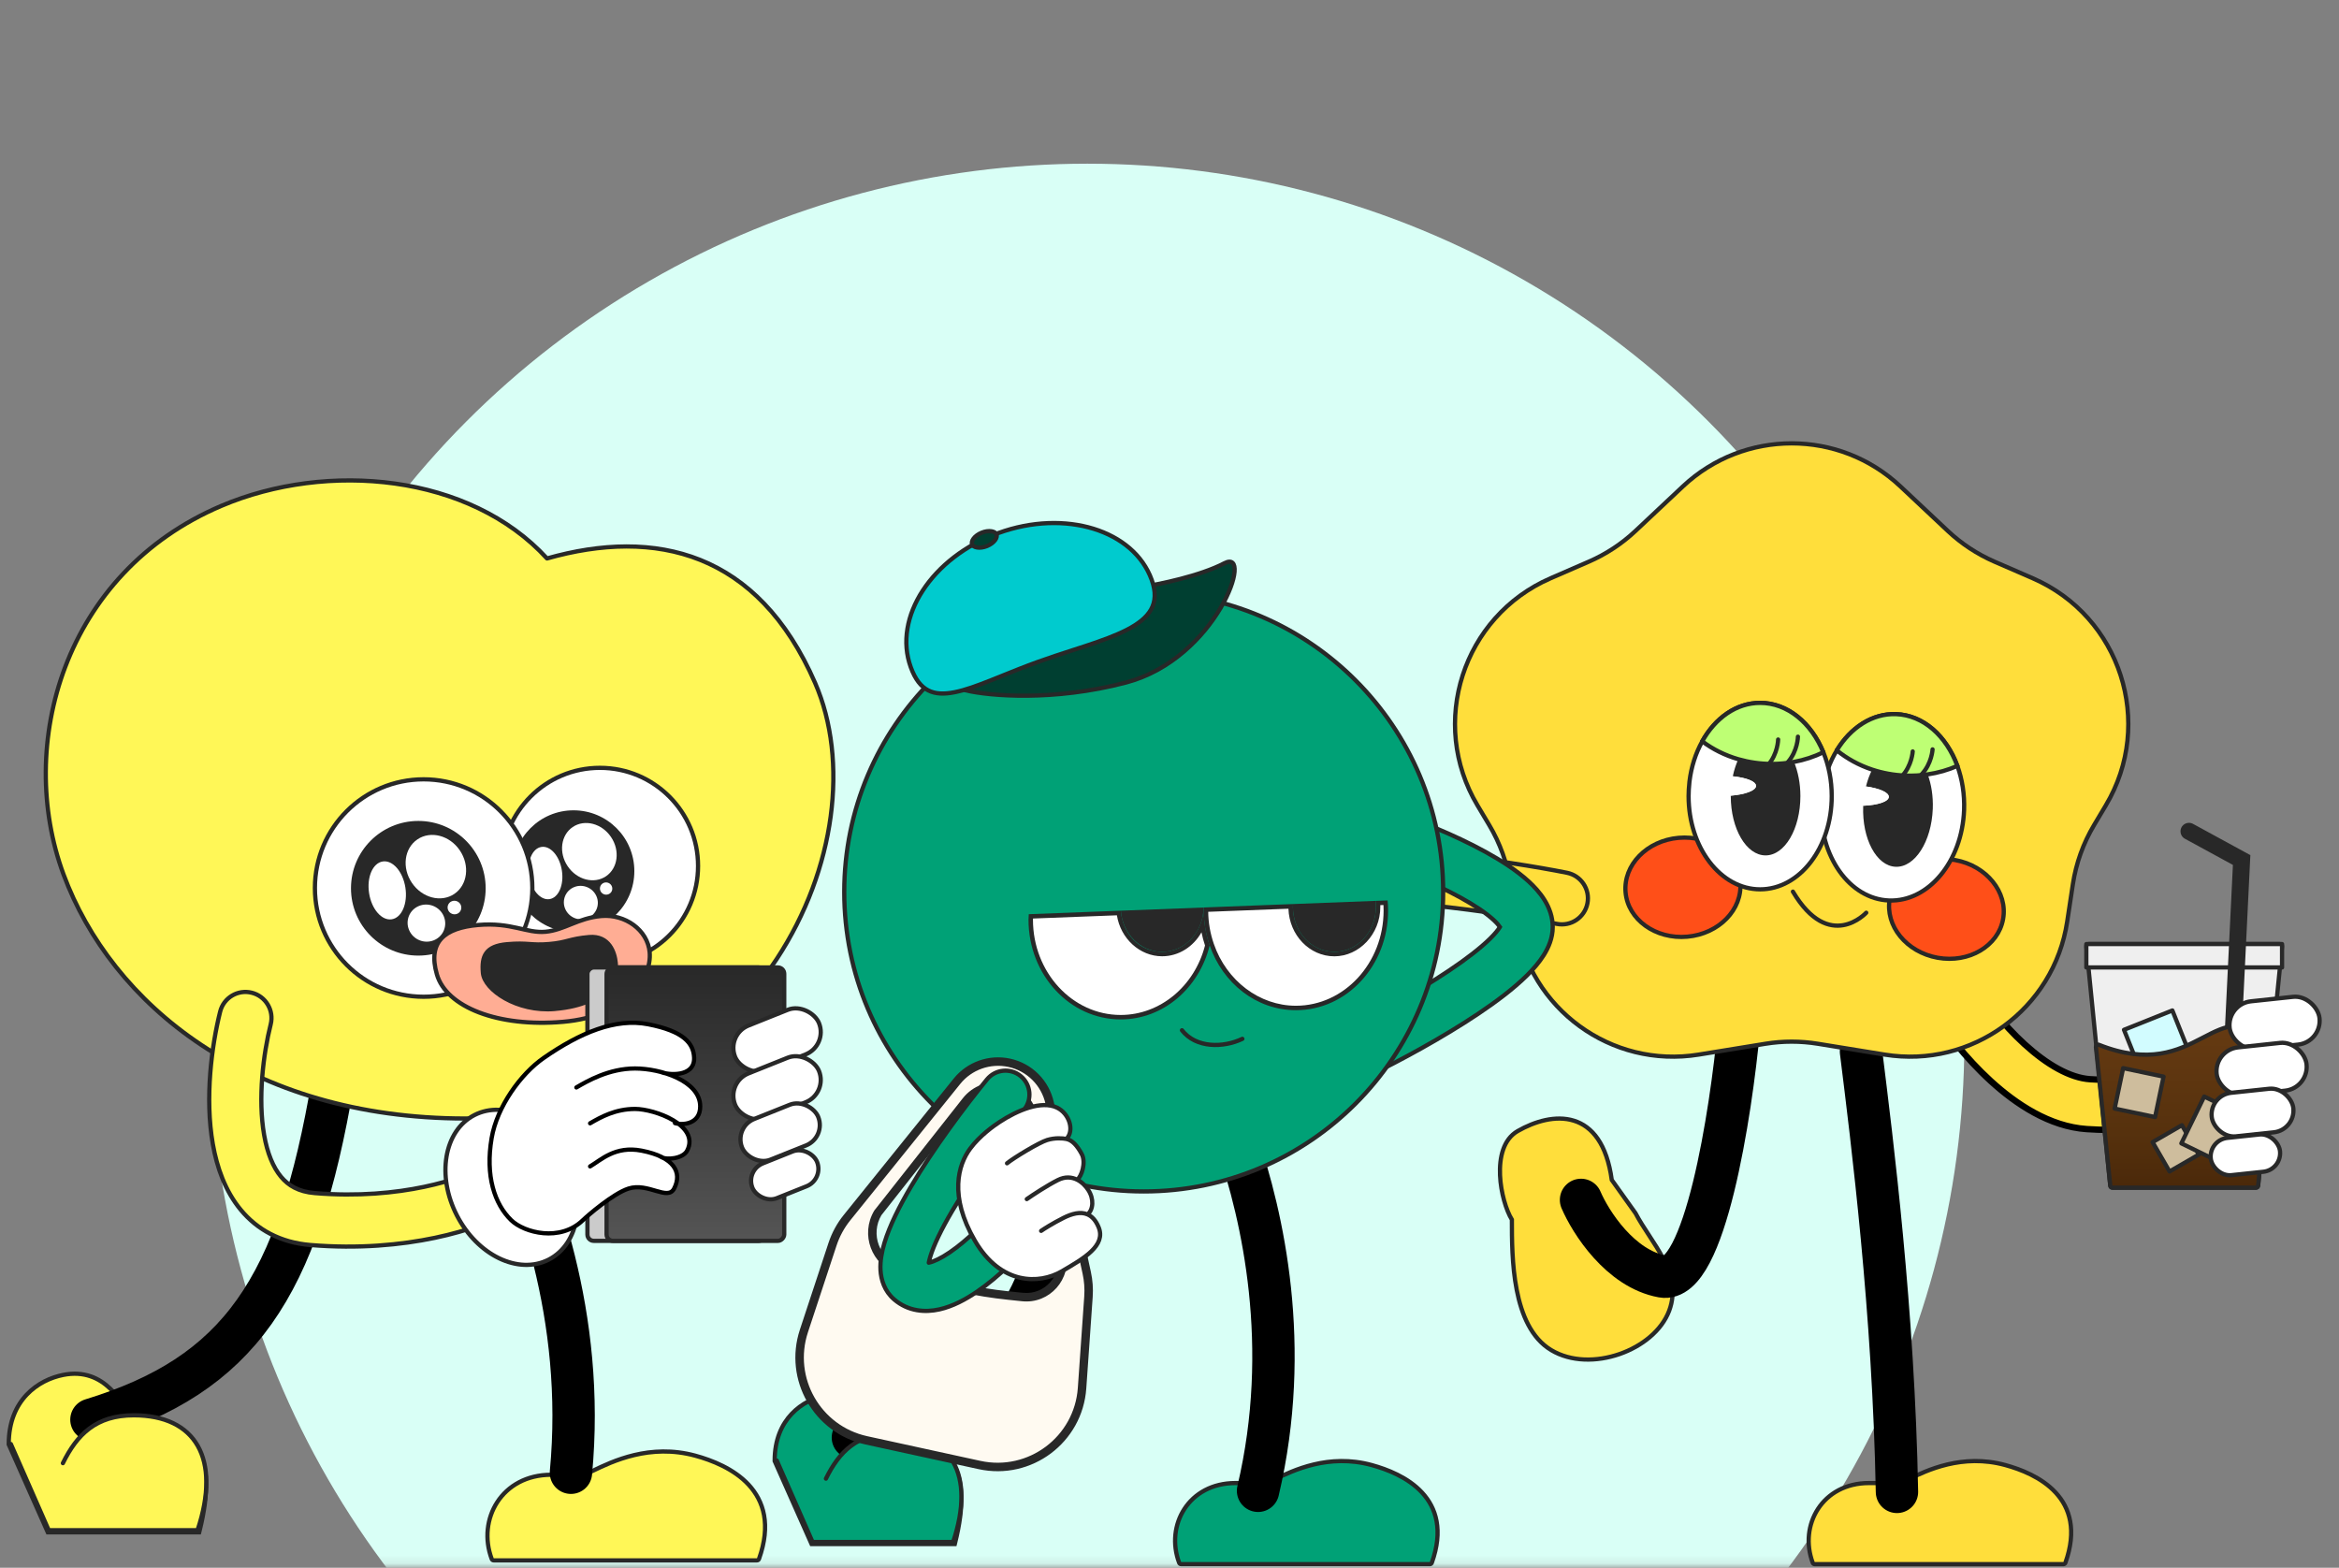 <svg width="276" height="185" viewBox="0 0 276 185" fill="none" xmlns="http://www.w3.org/2000/svg">
<rect x="0" y="0" width="276" height="185" fill="#808080" stroke="none"/>
<mask id="mask0_3817_42892" style="mask-type:alpha" maskUnits="userSpaceOnUse" x="0" y="0" width="247" height="185">
<rect width="246.51" height="184.882" fill="#D9D9D9"/>
</mask>
<g mask="url(#mask0_3817_42892)">
<circle cx="128.314" cy="122.795" r="103.479" fill="#D9FFF6"/>
</g>
<path d="M192.993 143.17L192.985 143.155L192.975 143.142L190.187 139.238C189.607 134.991 187.881 132.917 185.715 132.245C183.569 131.579 181.092 132.324 179.091 133.467C177.379 134.446 176.912 136.605 177.002 138.68C177.091 140.73 177.726 142.824 178.4 143.923C178.4 146.174 178.405 149.298 178.97 152.203C179.538 155.131 180.687 157.905 183.041 159.318C185.382 160.722 188.429 160.711 191.089 159.791C193.746 158.872 196.079 157.023 196.96 154.672C197.794 152.446 197.245 150.438 196.276 148.563C195.793 147.628 195.201 146.717 194.618 145.825L194.576 145.76C194.005 144.887 193.446 144.031 192.993 143.17Z" fill="#FFDE3B" stroke="#282828" stroke-width="0.5" stroke-linecap="round"/>
<path d="M256.592 126.043L256.731 126.251C256.729 126.252 256.713 126.262 256.682 126.28C256.65 126.297 256.608 126.319 256.553 126.346M256.592 126.043C256.593 126.042 256.594 126.041 256.595 126.041M256.592 126.043C256.59 126.044 256.587 126.047 256.584 126.049L256.573 126.057C256.571 126.058 256.569 126.063 256.566 126.071M256.592 126.043C256.595 126.041 256.596 126.041 256.592 126.043L256.731 126.251L256.566 126.071M256.595 126.041L256.596 126.04L256.596 126.04L256.596 126.04L256.596 126.04L256.596 126.04L256.597 126.04L256.598 126.039L256.6 126.038L256.605 126.035L256.615 126.029C256.625 126.024 256.746 126.001 256.855 126.033C256.879 126.069 256.896 126.106 256.906 126.143C258.183 125.418 259.821 125.794 260.648 127.034C261.513 128.332 261.162 130.085 259.864 130.951C258.864 131.618 257.186 132.25 255.026 132.672C252.793 133.108 249.864 133.354 246.248 133.113C241.891 132.823 237.952 130.176 234.999 127.481C231.977 124.723 229.557 121.518 228.218 119.355C227.397 118.029 227.806 116.288 229.133 115.467C230.459 114.646 232.2 115.055 233.021 116.382C234.129 118.172 236.228 120.955 238.807 123.309C241.457 125.727 244.202 127.316 246.623 127.477C249.786 127.688 252.223 127.464 253.944 127.128C254.805 126.96 255.476 126.766 255.962 126.59C256.204 126.503 256.391 126.423 256.527 126.358C256.536 126.354 256.544 126.35 256.553 126.346M256.595 126.041L256.591 126.043C256.586 126.046 256.576 126.052 256.56 126.061L256.566 126.071M256.595 126.041C258.008 125.101 259.915 125.484 260.856 126.895C261.798 128.308 261.416 130.217 260.003 131.159C258.964 131.851 257.25 132.492 255.074 132.917C252.818 133.358 249.867 133.605 246.231 133.363C241.789 133.067 237.797 130.372 234.831 127.666C231.789 124.89 229.355 121.666 228.005 119.486C227.111 118.043 227.557 116.148 229.001 115.254C230.445 114.36 232.339 114.806 233.233 116.25C234.332 118.024 236.416 120.788 238.976 123.124C241.612 125.53 244.304 127.072 246.64 127.228C249.782 127.437 252.198 127.214 253.896 126.883C254.746 126.716 255.405 126.526 255.877 126.355C256.112 126.27 256.292 126.193 256.42 126.133C256.483 126.103 256.529 126.078 256.56 126.061L256.566 126.071M256.553 126.346C256.521 126.225 256.55 126.11 256.566 126.071M256.553 126.346L256.566 126.071" fill="#FFDE3B" stroke="black" stroke-width="0.5" stroke-linecap="round"/>
<path d="M205.2 121.257C204.258 131.425 201.133 151.534 196.162 150.63C191.191 149.727 187.689 144.229 186.559 141.593" stroke="black" stroke-width="5" stroke-linecap="round"/>
<path d="M213.9 184.414C213.936 184.512 214.029 184.576 214.134 184.576L243.481 184.577C243.586 184.577 243.68 184.51 243.716 184.411C244.395 182.511 244.53 180.894 244.28 179.519C244.03 178.143 243.396 177.027 242.561 176.125C240.9 174.329 238.443 173.38 236.61 172.88C231.536 171.496 227.358 173.512 225.157 174.573C224.789 174.751 224.476 174.902 224.223 175.006H220.537C217.788 175.006 215.707 176.246 214.525 178.054C213.346 179.857 213.072 182.208 213.9 184.414Z" fill="#FFDE3B" stroke="#282828" stroke-width="0.5" stroke-linejoin="round"/>
<path d="M219.596 124.082C220.925 134.776 223.45 154.739 223.84 176.049" stroke="black" stroke-width="5" stroke-linecap="round"/>
<path d="M224.25 57.401C217.034 50.623 205.792 50.623 198.576 57.401L192.984 62.654C191.37 64.169 189.507 65.395 187.477 66.278L182.97 68.236C172.603 72.742 168.55 85.328 174.34 95.036L175.73 97.367C177.006 99.507 177.855 101.875 178.229 104.339L178.898 108.752C180.463 119.066 190.144 126.119 200.441 124.447L208.328 123.167C210.371 122.835 212.454 122.835 214.497 123.167L222.385 124.447C232.682 126.119 242.363 119.066 243.927 108.752L244.597 104.339C244.971 101.875 245.82 99.507 247.096 97.367L248.486 95.036C254.276 85.328 250.223 72.742 239.856 68.236L235.348 66.278C233.318 65.395 231.455 64.169 229.842 62.654L224.25 57.401Z" fill="#FFDE3B" stroke="#282828" stroke-width="0.5"/>
<path d="M228.638 113.018C224.945 112.354 222.415 109.236 222.987 106.053C223.559 102.87 227.017 100.827 230.71 101.491C234.403 102.155 236.934 105.274 236.362 108.457C235.789 111.64 232.332 113.682 228.638 113.018Z" fill="#FF4F18" stroke="#282828" stroke-width="0.5" stroke-linecap="round" stroke-linejoin="round"/>
<path d="M191.815 105.3C191.53 102.078 194.329 99.199 198.067 98.868C201.805 98.537 205.066 100.88 205.351 104.101C205.636 107.323 202.838 110.202 199.1 110.533C195.362 110.864 192.1 108.521 191.815 105.3Z" fill="#FF4F18" stroke="#282828" stroke-width="0.5" stroke-linecap="round" stroke-linejoin="round"/>
<path d="M230.967 90.381C231.538 91.947 231.829 93.72 231.761 95.589C231.526 101.663 227.56 106.439 222.898 106.261C218.236 106.083 214.647 101.012 214.882 94.942C214.89 94.683 214.91 94.428 214.934 94.173C214.963 93.861 214.999 93.554 215.048 93.254C215.323 91.498 215.918 89.896 216.743 88.544" fill="white"/>
<path d="M230.967 90.381C231.538 91.947 231.829 93.72 231.761 95.589C231.526 101.663 227.56 106.439 222.898 106.261C218.236 106.083 214.647 101.012 214.882 94.942C214.89 94.683 214.91 94.428 214.934 94.173C214.963 93.861 214.999 93.554 215.048 93.254C215.323 91.498 215.918 89.896 216.743 88.544" stroke="#282828" stroke-width="0.5" stroke-linecap="round" stroke-linejoin="round"/>
<path d="M224.833 91.523C225.731 91.559 226.609 91.507 227.463 91.381C227.896 92.539 228.123 93.943 228.066 95.448C227.916 99.309 225.958 102.368 223.692 102.283C221.425 102.198 219.71 98.993 219.855 95.133C219.855 95.117 219.855 95.1 219.855 95.084C221.579 95.007 222.854 94.59 222.874 94.044C222.894 93.498 221.769 93.032 220.183 92.806C220.365 92.077 220.612 91.406 220.916 90.819C222.142 91.224 223.457 91.47 224.833 91.523Z" fill="#282828"/>
<path d="M222.878 94.044C222.858 94.594 221.583 95.007 219.859 95.084C219.892 94.278 220.009 93.513 220.187 92.801C221.773 93.028 222.898 93.517 222.878 94.04V94.044Z" fill="white"/>
<path d="M230.967 90.381C229.68 86.861 226.969 84.392 223.744 84.271C220.935 84.161 218.382 85.853 216.743 88.544" stroke="#282828" stroke-width="0.5" stroke-linecap="round" stroke-linejoin="round"/>
<path d="M227.462 91.381C226.613 91.506 225.73 91.555 224.832 91.522C223.456 91.47 222.141 91.223 220.915 90.818C219.349 90.3 217.936 89.519 216.739 88.544C218.378 85.857 220.935 84.165 223.739 84.271C226.965 84.396 229.676 86.861 230.963 90.381C229.874 90.859 228.697 91.199 227.454 91.381H227.462Z" fill="#BEFF74" stroke="#282828" stroke-width="0.5" stroke-linecap="round" stroke-linejoin="round"/>
<path d="M228.041 88.431C228.041 88.431 227.956 90.106 226.742 91.389L228.041 88.431Z" fill="#BEFF74"/>
<path d="M228.041 88.431C228.041 88.431 227.956 90.106 226.742 91.389" stroke="#282828" stroke-width="0.5" stroke-linecap="round" stroke-linejoin="round"/>
<path d="M225.698 88.673C225.698 88.673 225.613 90.348 224.399 91.631L225.698 88.673Z" fill="#BEFF74"/>
<path d="M225.698 88.673C225.698 88.673 225.613 90.348 224.399 91.631" stroke="#282828" stroke-width="0.5" stroke-linecap="round" stroke-linejoin="round"/>
<path d="M215.152 88.766C215.783 90.308 216.143 92.069 216.143 93.942C216.143 100.02 212.363 104.945 207.698 104.945C203.032 104.945 199.252 100.02 199.252 93.942C199.252 93.683 199.26 93.428 199.276 93.173C199.292 92.862 199.317 92.554 199.353 92.251C199.564 90.486 200.094 88.859 200.867 87.48" fill="white"/>
<path d="M215.152 88.766C215.783 90.308 216.143 92.069 216.143 93.942C216.143 100.02 212.363 104.945 207.698 104.945C203.032 104.945 199.252 100.02 199.252 93.942C199.252 93.683 199.26 93.428 199.276 93.173C199.292 92.862 199.317 92.554 199.353 92.251C199.564 90.486 200.094 88.859 200.867 87.48" stroke="#282828" stroke-width="0.5" stroke-linecap="round" stroke-linejoin="round"/>
<path d="M209.066 90.147C209.964 90.147 210.842 90.062 211.688 89.904C212.162 91.045 212.445 92.437 212.445 93.943C212.445 97.807 210.608 100.94 208.337 100.94C206.067 100.94 204.23 97.807 204.23 93.943C204.23 93.927 204.23 93.91 204.23 93.894C205.95 93.748 207.208 93.287 207.208 92.737C207.208 92.186 206.063 91.77 204.469 91.604C204.622 90.867 204.845 90.187 205.124 89.588C206.363 89.945 207.686 90.143 209.066 90.143V90.147Z" fill="#282828"/>
<path d="M207.208 92.737C207.208 93.287 205.949 93.748 204.229 93.894C204.229 93.089 204.318 92.32 204.468 91.603C206.062 91.769 207.208 92.215 207.208 92.737Z" fill="white"/>
<path d="M215.152 88.767C213.732 85.299 210.928 82.939 207.698 82.939C204.89 82.939 202.401 84.728 200.867 87.476" stroke="#282828" stroke-width="0.5" stroke-linecap="round" stroke-linejoin="round"/>
<path d="M211.688 89.904C210.842 90.062 209.964 90.147 209.066 90.147C207.69 90.147 206.367 89.948 205.124 89.592C203.542 89.135 202.097 88.41 200.863 87.48C202.397 84.732 204.885 82.943 207.694 82.943C210.923 82.943 213.728 85.303 215.148 88.775C214.08 89.293 212.914 89.681 211.684 89.908L211.688 89.904Z" fill="#BEFF74" stroke="#282828" stroke-width="0.5" stroke-linecap="round" stroke-linejoin="round"/>
<path d="M212.154 86.93C212.154 86.93 212.134 88.605 210.968 89.936L212.154 86.93Z" fill="#BEFF74"/>
<path d="M212.154 86.93C212.154 86.93 212.134 88.605 210.968 89.936" stroke="#282828" stroke-width="0.5" stroke-linecap="round" stroke-linejoin="round"/>
<path d="M209.818 87.266C209.818 87.266 209.798 88.941 208.632 90.272L209.818 87.266Z" fill="#BEFF74"/>
<path d="M209.818 87.266C209.818 87.266 209.798 88.941 208.632 90.272" stroke="#282828" stroke-width="0.5" stroke-linecap="round" stroke-linejoin="round"/>
<path d="M220.214 107.705C220.214 107.705 215.86 112.448 211.562 105.216" stroke="#282828" stroke-width="0.5" stroke-linecap="round" stroke-linejoin="round"/>
<path d="M246.435 111.404C246.364 111.404 246.297 111.434 246.25 111.487C246.202 111.539 246.179 111.609 246.186 111.679L249.011 139.923C249.023 140.05 249.131 140.148 249.259 140.148H266.205C266.334 140.148 266.441 140.05 266.454 139.923L269.279 111.679C269.286 111.609 269.263 111.539 269.215 111.487C269.168 111.434 269.1 111.404 269.03 111.404H246.435Z" fill="#EFEFEF" stroke="#282828" stroke-width="0.5" stroke-linejoin="round"/>
<rect x="246.185" y="111.404" width="23.095" height="2.759" fill="#EFEFEF" stroke="#282828" stroke-width="0.5" stroke-linejoin="round"/>
<rect x="250.629" y="121.521" width="6.149" height="6.149" transform="rotate(-21.798 250.629 121.521)" fill="#D2FCFF" stroke="#282828" stroke-width="0.5" stroke-linejoin="round"/>
<path d="M263.381 124.646L264.511 101.487L258.297 98.098" stroke="#282828" stroke-width="2" stroke-linecap="round"/>
<path d="M247.657 123.285C247.576 123.252 247.484 123.265 247.414 123.317C247.344 123.37 247.307 123.456 247.316 123.543L249.011 139.924C249.024 140.051 249.131 140.148 249.26 140.148H266.206C266.334 140.148 266.441 140.051 266.454 139.924L268.149 123.543C268.156 123.471 268.133 123.4 268.084 123.348C266.486 121.611 265.116 121.004 263.755 121.063C262.493 121.117 261.282 121.748 259.982 122.424C259.913 122.46 259.843 122.496 259.773 122.533C258.376 123.258 256.83 124.029 254.895 124.33C252.964 124.631 250.627 124.467 247.657 123.285Z" fill="url(#paint0_linear_3817_42892)" stroke="#282828" stroke-width="0.5" stroke-linejoin="round"/>
<rect x="254.002" y="134.777" width="3.998" height="3.998" transform="rotate(-30 254.002 134.777)" fill="#CEBD9D" stroke="#282828" stroke-width="0.5" stroke-linejoin="round"/>
<rect x="250.529" y="126.045" width="4.875" height="4.875" transform="rotate(11.853 250.529 126.045)" fill="#CEBD9D" stroke="#282828" stroke-width="0.5" stroke-linejoin="round"/>
<rect x="260.094" y="129.396" width="6.149" height="6.149" transform="rotate(26.009 260.094 129.396)" fill="#CEBD9D" stroke="#282828" stroke-width="0.5" stroke-linejoin="round"/>
<rect x="262.793" y="118.458" width="10.668" height="5.668" rx="2.834" transform="rotate(-6.073 262.793 118.458)" fill="white" stroke="#282828" stroke-width="0.5"/>
<rect x="261.262" y="123.895" width="10.668" height="5.668" rx="2.834" transform="rotate(-6.073 261.262 123.895)" fill="white" stroke="#282828" stroke-width="0.5"/>
<rect x="260.707" y="129.228" width="9.685" height="5.169" rx="2.584" transform="rotate(-6.073 260.707 129.228)" fill="white" stroke="#282828" stroke-width="0.5"/>
<rect x="260.635" y="134.509" width="8.216" height="4.422" rx="2.211" transform="rotate(-6.073 260.635 134.509)" fill="white" stroke="#282828" stroke-width="0.5"/>
<path d="M184.902 102.991C178.237 101.658 161.786 99.179 149.607 100.116C147.914 100.246 146.647 101.724 146.777 103.417C146.907 105.11 148.385 106.377 150.078 106.247C161.398 105.376 177.182 107.717 183.697 109.02C185.362 109.353 186.981 108.274 187.314 106.609C187.647 104.944 186.567 103.324 184.902 102.991Z" fill="#FFDE3B" stroke="#282828" stroke-width="0.5" stroke-linecap="round"/>
<path d="M164.172 95.746C162.561 95.209 160.82 96.079 160.283 97.69C159.746 99.301 160.617 101.042 162.227 101.579C164.941 102.483 168.993 104.082 172.311 105.904C173.982 106.822 175.329 107.723 176.217 108.535C176.658 108.939 176.879 109.222 176.988 109.386C176.979 109.402 176.969 109.418 176.958 109.435C176.758 109.756 176.398 110.202 175.827 110.764C174.686 111.887 173.012 113.173 171.019 114.51C167.055 117.169 162.246 119.755 159.032 121.316C157.505 122.058 156.868 123.897 157.61 125.425C158.352 126.952 160.191 127.589 161.718 126.847C165.095 125.207 170.171 122.483 174.445 119.616C176.57 118.19 178.603 116.659 180.14 115.147C180.907 114.391 181.628 113.566 182.175 112.69C182.703 111.843 183.22 110.707 183.22 109.395C183.22 107.01 181.644 105.167 180.367 103.999C178.96 102.711 177.13 101.537 175.271 100.515C171.528 98.459 167.107 96.725 164.172 95.746Z" fill="#00A176" stroke="#282828" stroke-width="0.5" stroke-linecap="round"/>
<path d="M139.138 184.414C139.174 184.512 139.268 184.576 139.372 184.576L168.719 184.577C168.825 184.577 168.919 184.51 168.954 184.411C169.633 182.511 169.769 180.894 169.518 179.519C169.268 178.143 168.634 177.027 167.8 176.125C166.139 174.329 163.682 173.38 161.848 172.88C156.775 171.496 152.596 173.512 150.396 174.573C150.027 174.751 149.714 174.902 149.462 175.006H145.775C143.026 175.006 140.945 176.246 139.763 178.054C138.584 179.857 138.311 182.208 139.138 184.414Z" fill="#00A176" stroke="#282828" stroke-width="0.5" stroke-linejoin="round"/>
<path d="M112.47 182.208H112.665L112.712 182.019C113.784 177.733 113.671 174.578 112.347 172.487C111.03 170.407 108.569 169.461 105.135 169.437C105.04 169.289 104.937 169.121 104.824 168.937C104.332 168.136 103.666 167.048 102.739 166.164C101.526 165.006 99.846 164.166 97.481 164.639C96.106 164.914 94.588 165.602 93.413 166.846C92.233 168.096 91.41 169.892 91.41 172.354V172.407L91.432 172.455L95.7 182.06L95.766 182.208H95.929L112.47 182.208Z" fill="#00A176" stroke="#282828" stroke-width="0.5" stroke-linecap="round"/>
<path d="M127.559 131.974C123.653 155.124 117.073 164.62 100.641 169.639" stroke="black" stroke-width="5" stroke-linecap="round"/>
<path d="M145.964 134.716C148.982 143.496 152.479 158.842 148.449 175.921" stroke="black" stroke-width="5" stroke-linecap="round"/>
<path d="M105.533 169.152C112.47 169.152 114.604 173.421 112.47 181.958H95.929L97.529 174.488C99.13 171.286 101.264 169.152 105.533 169.152Z" fill="#00A176"/>
<path d="M97.459 174.488C99.041 171.286 101.15 169.152 105.367 169.152C112.22 169.152 115.138 173.955 112.47 181.958L95.878 181.958L91.66 172.354" stroke="#282828" stroke-width="0.5" stroke-linecap="round"/>
<circle cx="134.956" cy="105.258" r="35.337" fill="#00A176" stroke="#282828" stroke-width="0.5"/>
<path d="M144.475 66.465C141.612 67.967 136.722 68.969 134.634 69.281L114.056 81.486C116.74 82.112 124.256 82.8 132.845 80.547C143.581 77.731 148.054 64.587 144.475 66.465Z" fill="#003F31" stroke="#282828" stroke-width="0.5" stroke-linecap="round"/>
<path d="M135.9 68.422C136.427 69.876 136.337 70.998 135.824 71.918C135.303 72.852 134.325 73.619 132.995 74.308C131.667 74.995 130.019 75.589 128.193 76.195C127.652 76.374 127.095 76.554 126.527 76.738C125.185 77.173 123.78 77.629 122.375 78.138C120.93 78.661 119.578 79.208 118.325 79.714C117.845 79.908 117.379 80.097 116.928 80.275C115.297 80.923 113.866 81.444 112.623 81.689C111.38 81.934 110.358 81.897 109.524 81.466C108.693 81.038 107.999 80.195 107.466 78.723C106.407 75.8 107.011 72.569 108.879 69.697C110.747 66.825 113.872 64.327 117.816 62.898C121.761 61.469 125.76 61.386 129.034 62.395C132.308 63.404 134.842 65.499 135.9 68.422Z" fill="#00CBCE" stroke="#282828" stroke-width="0.5"/>
<path d="M117.589 63.059C117.658 63.229 117.623 63.467 117.424 63.737C117.228 64.002 116.896 64.262 116.469 64.437C116.042 64.612 115.624 64.66 115.298 64.608C114.967 64.555 114.774 64.411 114.705 64.241C114.635 64.072 114.671 63.833 114.87 63.563C115.066 63.298 115.397 63.038 115.824 62.863C116.251 62.688 116.67 62.64 116.996 62.692C117.327 62.745 117.519 62.89 117.589 63.059Z" fill="#003F31" stroke="#282828" stroke-width="0.5"/>
<path d="M132.239 120.033C126.386 120.033 121.626 114.878 121.626 108.536C121.626 108.399 121.631 108.267 121.642 108.131L132.019 107.731C132.345 110.471 134.543 112.58 137.131 112.58C139.266 112.58 141.117 111.155 141.896 109.14C142.006 109.956 142.195 110.76 142.464 111.555C141.207 116.546 137.015 120.027 132.234 120.027L132.239 120.033Z" fill="white"/>
<path d="M131.793 108.005C132.229 110.756 134.491 112.844 137.131 112.844C139.093 112.844 140.823 111.707 141.775 110.014C141.88 110.535 142.017 111.055 142.191 111.571C140.944 116.404 136.868 119.77 132.24 119.77C126.533 119.77 121.889 114.732 121.889 108.536C121.889 108.483 121.889 108.436 121.889 108.389L131.787 108.01M142.059 107.084H142.022C141.991 109.982 139.813 112.323 137.131 112.323C134.449 112.323 132.461 110.182 132.256 107.463L121.395 107.879C121.384 108.1 121.363 108.315 121.363 108.536C121.363 115.031 126.233 120.296 132.24 120.296C137.278 120.296 141.507 116.583 142.743 111.55C142.301 110.272 142.049 108.894 142.049 107.447C142.049 107.326 142.064 107.205 142.064 107.084H142.059Z" fill="#282828"/>
<path d="M152.921 118.945C148.524 118.945 144.532 115.942 142.991 111.466C142.539 110.157 142.313 108.805 142.313 107.448C142.313 107.411 142.313 107.375 142.313 107.343L152.306 106.959C152.306 106.959 152.306 107.006 152.306 107.033C152.306 110.099 154.62 112.587 157.465 112.587C160.311 112.587 162.625 110.094 162.625 107.033C162.625 106.885 162.62 106.733 162.604 106.565L163.503 106.528C163.524 106.833 163.535 107.143 163.535 107.448C163.535 113.786 158.775 118.945 152.921 118.945Z" fill="white"/>
<path d="M163.248 106.801C163.259 107.017 163.264 107.232 163.264 107.448C163.264 113.643 158.62 118.682 152.914 118.682C148.627 118.682 144.735 115.747 143.231 111.382C142.805 110.151 142.584 108.878 142.568 107.595L143.031 107.579L152.035 107.232C152.135 110.351 154.528 112.849 157.453 112.849C160.377 112.849 162.875 110.241 162.875 107.027C162.875 106.959 162.875 106.885 162.875 106.811L163.248 106.796M163.738 106.254L162.302 106.307C162.333 106.543 162.354 106.78 162.354 107.027C162.354 109.951 160.161 112.323 157.458 112.323C154.754 112.323 152.561 109.951 152.561 107.027C152.561 106.911 152.572 106.796 152.577 106.68L143.015 107.048L142.058 107.085C142.058 107.206 142.042 107.322 142.042 107.448C142.042 108.894 142.295 110.272 142.737 111.55C144.278 116.021 148.249 119.208 152.919 119.208C158.925 119.208 163.795 113.943 163.795 107.448C163.795 107.043 163.774 106.648 163.738 106.254Z" fill="#282828"/>
<path d="M152.563 107.027C152.563 109.951 154.756 112.323 157.459 112.323C160.163 112.323 162.356 109.951 162.356 107.027C162.356 106.779 162.335 106.543 162.303 106.306L152.579 106.68C152.574 106.795 152.563 106.911 152.563 107.027Z" fill="#282828"/>
<path d="M137.132 112.323C139.819 112.323 141.997 109.983 142.023 107.09L132.256 107.464C132.461 110.183 134.565 112.323 137.132 112.323Z" fill="#282828"/>
<path d="M139.47 121.575C141.128 123.698 144.345 123.664 146.597 122.589" stroke="#282828" stroke-width="0.5" stroke-linecap="round" stroke-linejoin="round"/>
<mask id="path-63-outside-1_3817_42892" maskUnits="userSpaceOnUse" x="91.29" y="120.602" width="45.617" height="55.548" fill="black">
<rect fill="white" x="91.29" y="120.602" width="45.617" height="55.548"/>
<path fill-rule="evenodd" clip-rule="evenodd" d="M119.102 125.414C116.794 124.911 114.401 125.754 112.919 127.593L99.946 143.686C99.191 144.622 98.612 145.687 98.235 146.829L94.86 157.062C93.001 162.696 96.429 168.7 102.225 169.964L115.575 172.877C121.532 174.177 127.256 169.888 127.682 163.806L128.439 153.02C128.505 152.071 128.436 151.117 128.233 150.188L123.864 130.176C123.344 127.794 121.483 125.934 119.102 125.414ZM118.495 128.297C116.813 127.93 115.07 128.555 114.005 129.906L103.58 143.13C102.086 145.65 103.294 148.906 106.07 149.842L107.888 150.456C111.495 151.673 115.224 152.487 119.01 152.882L120.656 153.055C123.566 153.359 125.917 150.719 125.278 147.864L121.939 131.776C121.578 130.038 120.229 128.675 118.495 128.297Z"/>
</mask>
<path fill-rule="evenodd" clip-rule="evenodd" d="M119.102 125.414C116.794 124.911 114.401 125.754 112.919 127.593L99.946 143.686C99.191 144.622 98.612 145.687 98.235 146.829L94.86 157.062C93.001 162.696 96.429 168.7 102.225 169.964L115.575 172.877C121.532 174.177 127.256 169.888 127.682 163.806L128.439 153.02C128.505 152.071 128.436 151.117 128.233 150.188L123.864 130.176C123.344 127.794 121.483 125.934 119.102 125.414ZM118.495 128.297C116.813 127.93 115.07 128.555 114.005 129.906L103.58 143.13C102.086 145.65 103.294 148.906 106.07 149.842L107.888 150.456C111.495 151.673 115.224 152.487 119.01 152.882L120.656 153.055C123.566 153.359 125.917 150.719 125.278 147.864L121.939 131.776C121.578 130.038 120.229 128.675 118.495 128.297Z" fill="#FFFAF1"/>
<path d="M112.919 127.593L112.53 127.279L112.919 127.593ZM99.946 143.686L100.335 144L99.946 143.686ZM98.235 146.829L98.71 146.986L98.235 146.829ZM94.86 157.062L94.385 156.905L94.86 157.062ZM102.225 169.964L102.332 169.476L102.225 169.964ZM115.575 172.877L115.469 173.365L115.575 172.877ZM127.682 163.806L127.184 163.771L127.682 163.806ZM128.439 153.02L127.94 152.985L128.439 153.02ZM128.233 150.188L127.744 150.294L128.233 150.188ZM123.864 130.176L123.375 130.282L123.864 130.176ZM114.005 129.906L114.397 130.216L114.005 129.906ZM103.58 143.13L103.187 142.82L103.167 142.846L103.15 142.875L103.58 143.13ZM106.07 149.842L105.91 150.316L106.07 149.842ZM107.888 150.456L108.048 149.982L107.888 150.456ZM119.01 152.882L119.062 152.385L119.01 152.882ZM120.656 153.055L120.708 152.557L120.656 153.055ZM125.278 147.864L124.789 147.965L124.79 147.973L125.278 147.864ZM121.939 131.776L121.449 131.878L121.449 131.878L121.939 131.776ZM113.308 127.907C114.671 126.216 116.873 125.44 118.995 125.903L119.208 124.926C116.716 124.382 114.13 125.293 112.53 127.279L113.308 127.907ZM100.335 144L113.308 127.907L112.53 127.279L99.557 143.372L100.335 144ZM98.71 146.986C99.067 145.901 99.618 144.889 100.335 144L99.557 143.372C98.764 144.355 98.156 145.473 97.76 146.673L98.71 146.986ZM95.335 157.218L98.71 146.986L97.76 146.673L94.385 156.905L95.335 157.218ZM102.332 169.476C96.825 168.274 93.569 162.571 95.335 157.218L94.385 156.905C92.434 162.821 96.032 169.125 102.118 170.453L102.332 169.476ZM115.682 172.388L102.332 169.476L102.118 170.453L115.469 173.365L115.682 172.388ZM127.184 163.771C126.779 169.549 121.341 173.623 115.682 172.388L115.469 173.365C121.724 174.73 127.733 170.228 128.181 163.841L127.184 163.771ZM127.94 152.985L127.184 163.771L128.181 163.841L128.937 153.055L127.94 152.985ZM127.744 150.294C127.937 151.178 128.003 152.084 127.94 152.985L128.937 153.055C129.007 152.059 128.935 151.057 128.721 150.081L127.744 150.294ZM123.375 130.282L127.744 150.294L128.721 150.081L124.352 130.069L123.375 130.282ZM118.995 125.903C121.186 126.381 122.897 128.092 123.375 130.282L124.352 130.069C123.791 127.496 121.781 125.487 119.208 124.926L118.995 125.903ZM114.397 130.216C115.344 129.014 116.894 128.459 118.388 128.785L118.601 127.808C116.733 127.4 114.796 128.095 113.612 129.596L114.397 130.216ZM103.973 143.439L114.397 130.216L113.612 129.596L103.187 142.82L103.973 143.439ZM106.229 149.369C103.755 148.533 102.679 145.631 104.01 143.385L103.15 142.875C101.494 145.668 102.833 149.278 105.91 150.316L106.229 149.369ZM108.048 149.982L106.229 149.369L105.91 150.316L107.729 150.93L108.048 149.982ZM119.062 152.385C115.313 151.993 111.619 151.187 108.048 149.982L107.729 150.93C111.37 152.159 115.136 152.98 118.958 153.38L119.062 152.385ZM120.708 152.557L119.062 152.385L118.958 153.38L120.604 153.552L120.708 152.557ZM124.79 147.973C125.354 150.494 123.278 152.826 120.708 152.557L120.604 153.552C123.854 153.892 126.479 150.943 125.766 147.754L124.79 147.973ZM121.449 131.878L124.789 147.965L125.768 147.762L122.428 131.674L121.449 131.878ZM118.388 128.785C119.929 129.121 121.129 130.333 121.449 131.878L122.428 131.674C122.028 129.743 120.528 128.228 118.601 127.808L118.388 128.785Z" fill="#282828" mask="url(#path-63-outside-1_3817_42892)"/>
<path fill-rule="evenodd" clip-rule="evenodd" d="M120.436 126.98C121.644 127.968 121.821 129.747 120.834 130.954C118.343 133.998 114.825 138.704 112.341 142.926C111.085 145.06 110.186 146.916 109.771 148.297C109.685 148.581 109.63 148.815 109.594 149.005C109.601 149.003 109.608 149.002 109.615 149C110.206 148.869 111.052 148.476 112.099 147.761C114.166 146.35 116.293 144.187 117.608 142.609C118.607 141.411 120.388 141.249 121.586 142.247C122.784 143.246 122.946 145.027 121.947 146.225C120.438 148.036 117.933 150.618 115.283 152.427C113.972 153.322 112.438 154.158 110.844 154.514C109.185 154.883 107.183 154.772 105.512 153.34C104.358 152.35 103.965 151.017 103.899 149.888C103.836 148.795 104.058 147.679 104.362 146.669C104.973 144.637 106.143 142.32 107.472 140.062C110.156 135.5 113.868 130.547 116.462 127.377C117.45 126.17 119.229 125.992 120.436 126.98Z" fill="#00A176" stroke="#282828" stroke-width="0.5" stroke-linecap="round" stroke-linejoin="round"/>
<path d="M114.486 135.532C115.631 133.994 117.288 132.834 117.94 132.406C120.05 131.017 122.877 129.83 124.718 130.703C126.19 131.4 126.812 133.429 125.83 134.402C126.529 134.541 127.112 135.19 127.645 136.186C128.177 137.183 127.622 138.841 127.105 139.212C127.661 139.489 128.115 139.952 128.426 140.436C129.105 141.489 129.012 142.745 128.327 143.305C128.848 143.53 129.302 144.002 129.64 144.825C130.526 146.979 127.895 148.506 125.264 150.033C122.634 151.56 118.08 151.656 115.026 146.394C111.972 141.132 113.055 137.454 114.486 135.532Z" fill="white"/>
<path d="M122.851 145.248C123.197 145.007 124.206 144.365 125.482 143.721C126.468 143.224 127.485 142.94 128.327 143.305M128.327 143.305C128.848 143.53 129.302 144.002 129.64 144.825C130.526 146.979 127.895 148.506 125.264 150.033C122.634 151.56 118.08 151.656 115.026 146.394C111.972 141.132 113.055 137.454 114.486 135.532C115.631 133.994 117.288 132.834 117.94 132.406C120.05 131.017 122.877 129.83 124.718 130.703C126.19 131.4 126.812 133.429 125.83 134.402M128.327 143.305C129.012 142.745 129.105 141.489 128.426 140.436C128.115 139.952 127.661 139.489 127.105 139.212M121.161 141.499C121.851 141.018 123.552 139.893 124.828 139.25C125.683 138.819 126.463 138.891 127.105 139.212M127.105 139.212C127.622 138.841 128.177 137.183 127.645 136.186C127.112 135.19 126.529 134.541 125.83 134.402M118.829 137.274C119.571 136.658 122.598 134.82 123.557 134.528C124.515 134.236 125.403 134.317 125.83 134.402" stroke="#282828" stroke-width="0.5" stroke-linecap="round" stroke-linejoin="round"/>
<path d="M58.022 183.968C58.059 184.066 58.152 184.131 58.256 184.131L89.324 184.131C89.43 184.131 89.524 184.064 89.56 183.965C90.278 181.955 90.421 180.246 90.156 178.794C89.892 177.341 89.222 176.162 88.341 175.208C86.585 173.31 83.987 172.307 82.047 171.777C76.682 170.314 72.264 172.445 69.934 173.568C69.542 173.757 69.209 173.918 68.941 174.028H65.035C62.13 174.028 59.931 175.339 58.683 177.248C57.437 179.153 57.148 181.637 58.022 183.968Z" fill="#FFF757" stroke="#282828" stroke-width="0.5" stroke-linejoin="round"/>
<path d="M23.311 180.818H23.506L23.554 180.629C24.688 176.093 24.568 172.757 23.169 170.549C21.778 168.352 19.175 167.351 15.538 167.327C15.436 167.168 15.325 166.987 15.204 166.79C14.684 165.942 13.979 164.793 13 163.858C11.719 162.635 9.944 161.748 7.446 162.247C5.993 162.538 4.389 163.265 3.147 164.58C1.901 165.9 1.031 167.798 1.031 170.401V170.454L1.053 170.502L5.572 180.67L5.638 180.818H5.8L23.311 180.818Z" fill="#FFF757" stroke="#282828" stroke-width="0.5" stroke-linecap="round"/>
<path d="M39.285 127.653C35.15 152.161 28.183 162.213 10.789 167.527M58.78 130.942C63.22 139.711 69.117 155.295 67.371 173.79" stroke="black" stroke-width="5" stroke-linecap="round"/>
<path d="M96.18 80.586C89.429 65.096 77.329 62.269 64.547 65.9C55.418 55.915 38.623 54.389 26.135 59.687C7.495 67.595 1.846 87.93 7.495 103.181C13.144 118.433 29.38 131.989 54.942 131.989C89.868 131.989 104.169 98.92 96.18 80.586Z" fill="#FFF757" stroke="#282828" stroke-width="0.5" stroke-linecap="round" stroke-linejoin="round"/>
<path d="M70.79 113.768C64.394 113.768 59.21 108.583 59.21 102.188C59.21 95.792 64.394 90.608 70.79 90.608C77.185 90.608 82.37 95.792 82.37 102.188C82.37 108.583 77.185 113.768 70.79 113.768Z" fill="white" stroke="#282828" stroke-width="0.5" stroke-linecap="round" stroke-linejoin="round"/>
<path d="M67.675 109.975C63.711 109.975 60.497 106.762 60.497 102.798C60.497 98.834 63.711 95.62 67.675 95.62C71.639 95.62 74.852 98.834 74.852 102.798C74.852 106.762 71.639 109.975 67.675 109.975Z" fill="#282828"/>
<path d="M66.989 102.224C65.905 100.62 66.17 98.546 67.581 97.592C68.992 96.638 71.015 97.165 72.1 98.769C73.184 100.373 72.919 102.447 71.508 103.401C70.097 104.355 68.074 103.828 66.989 102.224Z" fill="white"/>
<path d="M66.693 107.249C67.126 108.263 68.299 108.748 69.319 108.343C70.338 107.937 70.818 106.779 70.386 105.77C69.954 104.762 68.78 104.271 67.76 104.677C66.741 105.082 66.261 106.24 66.693 107.249Z" fill="white"/>
<path d="M71.224 105.509C70.857 105.342 70.691 104.913 70.855 104.551C71.019 104.188 71.45 104.029 71.818 104.196C72.186 104.362 72.351 104.791 72.188 105.153C72.023 105.516 71.592 105.675 71.224 105.509Z" fill="white"/>
<path d="M62.431 103.323C62.166 101.622 62.817 100.108 63.886 99.942C64.954 99.775 66.036 101.018 66.301 102.719C66.567 104.419 65.915 105.933 64.847 106.1C63.778 106.267 62.697 105.023 62.431 103.323Z" fill="white"/>
<path d="M49.988 117.621C42.903 117.621 37.159 111.877 37.159 104.792C37.159 97.707 42.903 91.963 49.988 91.963C57.073 91.963 62.816 97.707 62.816 104.792C62.816 111.877 57.073 117.621 49.988 117.621Z" fill="white" stroke="#282828" stroke-width="0.5" stroke-linecap="round" stroke-linejoin="round"/>
<path d="M49.362 112.765C44.974 112.765 41.416 109.208 41.416 104.819C41.416 100.431 44.974 96.874 49.362 96.874C53.751 96.874 57.308 100.431 57.308 104.819C57.308 109.208 53.751 112.765 49.362 112.765Z" fill="#282828"/>
<path d="M48.603 104.179C47.401 102.402 47.694 100.105 49.257 99.048C50.819 97.992 53.06 98.576 54.262 100.354C55.463 102.131 55.171 104.429 53.608 105.485C52.045 106.541 49.805 105.957 48.603 104.179Z" fill="white"/>
<path d="M48.273 109.75C48.747 110.871 50.05 111.415 51.181 110.962C52.312 110.508 52.84 109.233 52.36 108.112C51.88 106.991 50.583 106.447 49.452 106.901C48.321 107.354 47.792 108.63 48.273 109.75Z" fill="white"/>
<path d="M52.879 107.392C53.055 107.802 53.53 108 53.941 107.834C54.351 107.669 54.544 107.205 54.373 106.794C54.202 106.383 53.722 106.186 53.311 106.351C52.9 106.516 52.708 106.981 52.879 107.392Z" fill="white"/>
<path d="M43.553 105.403C43.26 103.519 43.98 101.842 45.162 101.657C46.344 101.473 47.541 102.851 47.835 104.735C48.129 106.619 47.409 108.296 46.227 108.48C45.044 108.665 43.847 107.287 43.553 105.403Z" fill="white"/>
<path d="M76.66 112.383C76.919 115.345 74.109 119.911 66.44 120.579C58.77 121.246 52.667 118.84 51.551 114.979C50.435 111.117 52.482 109.498 56.422 109.152C60.358 108.812 62.115 110.149 64.354 109.953C66.593 109.757 68.174 108.337 70.96 108.093C73.747 107.849 76.427 109.729 76.66 112.383Z" fill="#FFAD94" stroke="#282828" stroke-width="0.5" stroke-linecap="round" stroke-linejoin="round"/>
<path d="M65.478 119.062C60.999 119.449 57.161 116.802 56.983 114.808C56.805 112.814 57.308 111.643 59.818 111.421C62.328 111.199 62.636 111.587 64.806 111.399C66.976 111.211 67.147 110.783 69.519 110.576C71.891 110.37 72.549 112.421 72.659 113.649C72.77 114.877 72.19 118.474 65.472 119.058L65.478 119.062Z" fill="#282828" stroke="#282828" stroke-width="0.5" stroke-linecap="round" stroke-linejoin="round"/>
<path d="M31.943 120.873C32.354 119.226 31.353 117.557 29.706 117.145C28.058 116.733 26.389 117.735 25.977 119.382C24.978 123.379 24.154 129.551 25.113 135.007C25.595 137.751 26.569 140.555 28.43 142.79C30.362 145.112 33.094 146.623 36.613 146.916C48.029 147.867 56.641 144.971 59.858 143.132C61.333 142.29 61.845 140.412 61.002 138.938C60.16 137.463 58.282 136.951 56.808 137.794C54.753 138.968 47.398 141.645 37.123 140.788C35.219 140.63 34.016 139.89 33.155 138.856C32.222 137.735 31.544 136.077 31.169 133.943C30.414 129.647 31.059 124.408 31.943 120.873Z" fill="#FFF757" stroke="#282828" stroke-width="0.5" stroke-linecap="round"/>
<rect x="-0.25" y="0.25" width="20.965" height="32.262" rx="0.75" transform="matrix(-1 0 0 1 90.03 113.914)" fill="#CBCBCB" stroke="#282828" stroke-width="0.5"/>
<rect x="-0.25" y="0.25" width="20.965" height="32.262" rx="0.75" transform="matrix(-1 0 0 1 92.29 113.914)" fill="url(#paint1_linear_3817_42892)" stroke="#282828" stroke-width="0.5"/>
<path d="M53.919 143.435C55.123 145.77 56.928 147.527 58.882 148.474C60.836 149.421 62.956 149.563 64.761 148.632C66.565 147.702 67.679 145.892 68.041 143.751C68.402 141.61 68.017 139.121 66.813 136.785C65.609 134.45 63.804 132.693 61.85 131.746C59.896 130.799 57.776 130.657 55.971 131.588C54.166 132.519 53.053 134.328 52.691 136.47C52.329 138.611 52.714 141.1 53.919 143.435Z" fill="white" stroke="#282828" stroke-width="0.5"/>
<path d="M64.165 124.836C68.472 121.852 72.626 120.119 76.471 120.865C80.645 121.674 81.854 123.102 81.905 124.835C81.962 126.804 79.69 126.876 78.536 126.656C80.715 127.341 82.623 128.642 82.623 130.56C82.623 132.402 81.039 132.73 80.069 132.617C81.144 133.438 81.737 134.515 81.084 135.78C80.654 136.613 79.087 136.866 78.283 136.641C79.945 137.555 80.255 138.881 79.547 140.256C78.778 141.747 76.471 139.51 74.164 140.256C72.318 140.852 69.293 143.488 68.781 143.985C66.1 146.584 61.858 145.476 60.32 143.985C58.359 142.083 57.245 138.764 58.014 134.289C58.646 130.611 61.421 126.737 64.165 124.836Z" fill="white"/>
<path d="M78.009 126.504C78.7 126.83 81.974 127.194 81.905 124.835C81.854 123.102 80.645 121.674 76.471 120.865C72.626 120.119 68.472 121.852 64.165 124.836C61.421 126.737 58.646 130.611 58.014 134.289C57.245 138.764 58.359 142.083 60.32 143.985C61.858 145.476 66.1 146.584 68.781 143.985C69.293 143.488 72.318 140.852 74.164 140.256C76.471 139.51 78.778 141.747 79.547 140.256C80.532 138.345 79.547 136.527 75.702 135.781C72.593 135.177 70.912 136.892 69.631 137.638M68.011 128.323C69.293 127.577 71.857 126.085 74.933 126.085C78.009 126.085 82.623 127.577 82.623 130.56C82.623 132.712 80.463 132.797 79.643 132.528M69.631 132.554C70.912 131.808 72.626 130.86 74.933 130.86C77.24 130.86 82.623 132.798 81.084 135.78C80.597 136.724 78.651 136.923 78.009 136.527" stroke="black" stroke-width="0.5" stroke-linecap="round"/>
<rect x="85.687" y="122.071" width="10.668" height="5.668" rx="2.834" transform="rotate(-21.81 85.687 122.071)" fill="white" stroke="#282828" stroke-width="0.5"/>
<rect x="85.687" y="127.72" width="10.668" height="5.668" rx="2.834" transform="rotate(-21.81 85.687 127.72)" fill="white" stroke="#282828" stroke-width="0.5"/>
<rect x="86.6" y="133.003" width="9.685" height="5.169" rx="2.584" transform="rotate(-21.81 86.6 133.003)" fill="white" stroke="#282828" stroke-width="0.5"/>
<rect x="87.963" y="138.106" width="8.216" height="4.422" rx="2.211" transform="rotate(-21.81 87.963 138.106)" fill="white" stroke="#282828" stroke-width="0.5"/>
<path d="M15.968 167.011C23.311 167.011 25.571 171.53 23.311 180.568H5.8L7.495 172.66C9.19 169.27 11.449 167.011 15.968 167.011Z" fill="#FFF757"/>
<path d="M7.42 172.66C9.095 169.271 11.327 167.011 15.792 167.011C23.047 167.011 26.136 172.095 23.311 180.568L5.746 180.568L1.281 170.4" stroke="#282828" stroke-width="0.5" stroke-linecap="round"/>
<defs>
<linearGradient id="paint0_linear_3817_42892" x1="257.733" y1="121.309" x2="257.733" y2="139.898" gradientUnits="userSpaceOnUse">
<stop stop-color="#653A12"/>
<stop offset="0.67" stop-color="#56310D"/>
<stop offset="1" stop-color="#4B290A"/>
</linearGradient>
<linearGradient id="paint1_linear_3817_42892" x1="10.732" y1="0" x2="10.732" y2="32.762" gradientUnits="userSpaceOnUse">
<stop stop-color="#282828"/>
<stop offset="1" stop-color="#555555"/>
</linearGradient>
</defs>
</svg>
